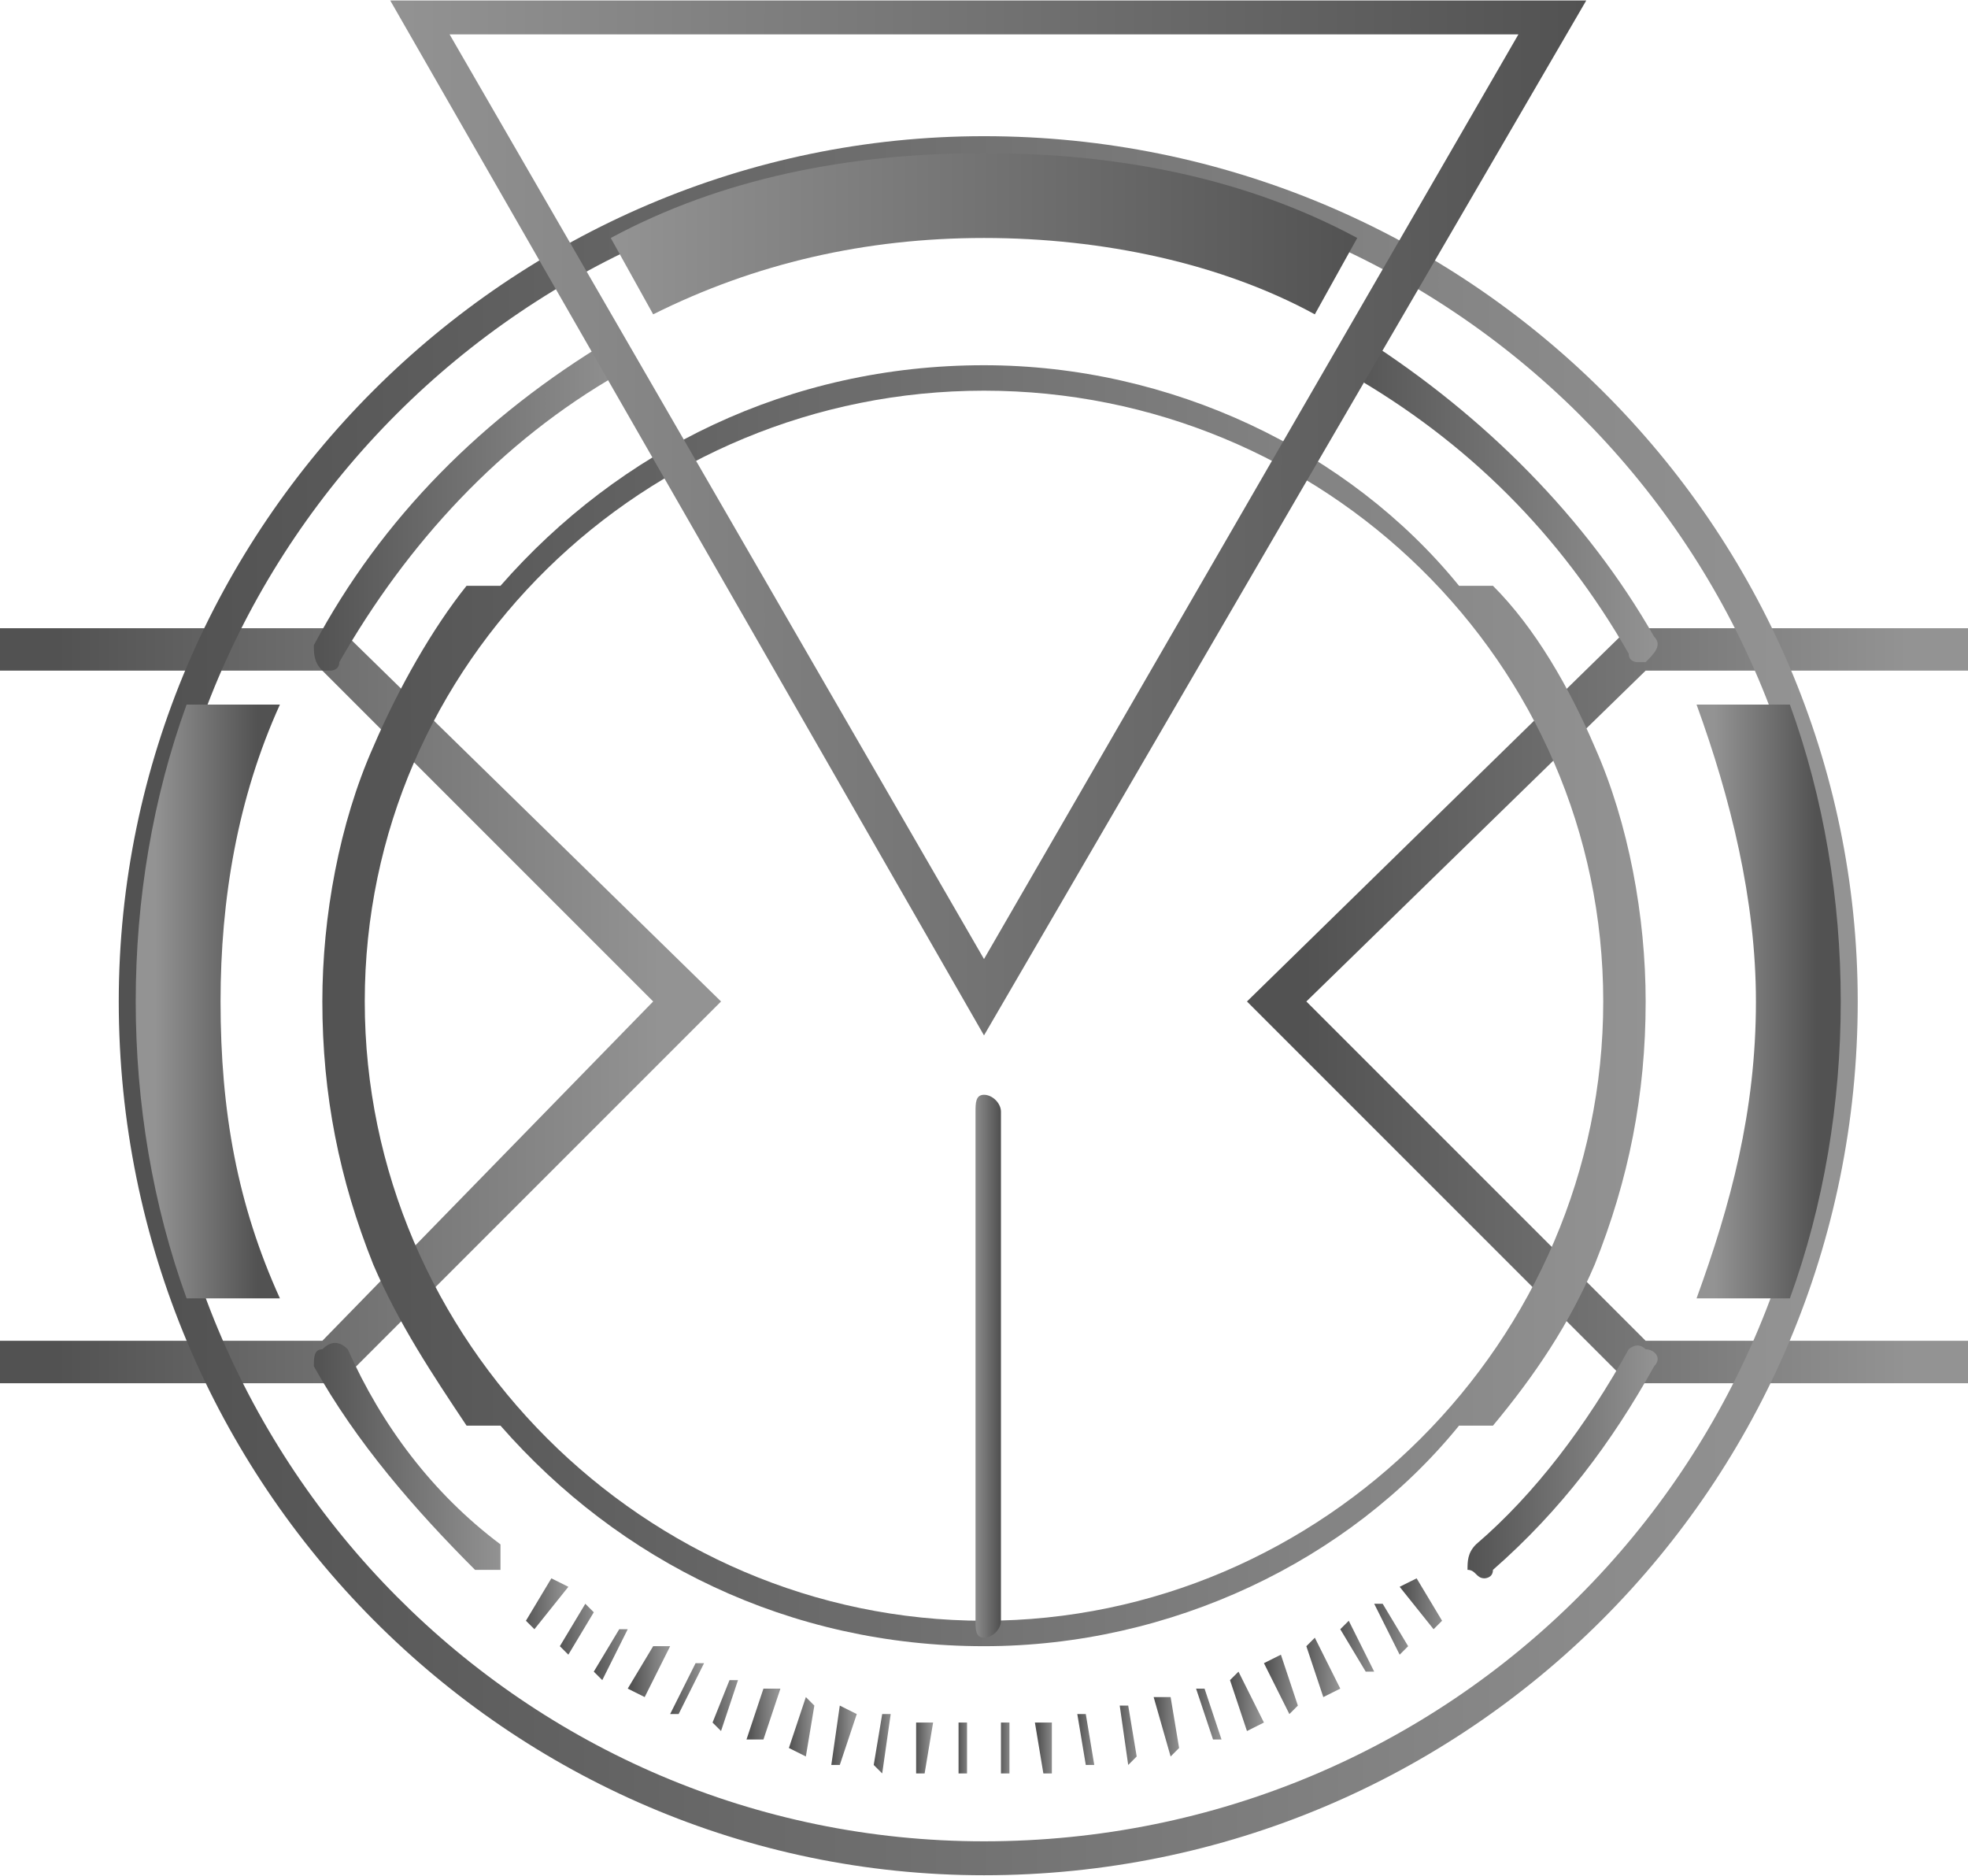 <?xml version="1.0" encoding="UTF-8"?>
<!DOCTYPE svg PUBLIC "-//W3C//DTD SVG 1.1//EN" "http://www.w3.org/Graphics/SVG/1.1/DTD/svg11.dtd">
<!-- Creator: CorelDRAW X7 -->
<svg xmlns="http://www.w3.org/2000/svg" xml:space="preserve" width="2300px" height="2192px" version="1.1" style="shape-rendering:geometricPrecision; text-rendering:geometricPrecision; image-rendering:optimizeQuality; fill-rule:evenodd; clip-rule:evenodd"
viewBox="0 0 232 221"
 xmlns:xlink="http://www.w3.org/1999/xlink">
 <defs>
  <style type="text/css">
   <![CDATA[
    .fil35 {fill:url(#id0)}
    .fil26 {fill:url(#id1)}
    .fil32 {fill:url(#id2)}
    .fil36 {fill:url(#id3)}
    .fil27 {fill:url(#id4)}
    .fil7 {fill:url(#id5)}
    .fil6 {fill:url(#id6)}
    .fil11 {fill:url(#id7)}
    .fil12 {fill:url(#id8)}
    .fil10 {fill:url(#id9)}
    .fil2 {fill:url(#id10)}
    .fil34 {fill:url(#id11)}
    .fil5 {fill:url(#id12)}
    .fil28 {fill:url(#id13)}
    .fil18 {fill:url(#id14)}
    .fil22 {fill:url(#id15)}
    .fil20 {fill:url(#id16)}
    .fil14 {fill:url(#id17)}
    .fil9 {fill:url(#id18)}
    .fil17 {fill:url(#id19)}
    .fil24 {fill:url(#id20)}
    .fil25 {fill:url(#id21)}
    .fil3 {fill:url(#id22)}
    .fil33 {fill:url(#id23)}
    .fil0 {fill:url(#id24)}
    .fil19 {fill:url(#id25)}
    .fil13 {fill:url(#id26)}
    .fil31 {fill:url(#id27)}
    .fil1 {fill:url(#id28)}
    .fil29 {fill:url(#id29)}
    .fil15 {fill:url(#id30)}
    .fil30 {fill:url(#id31)}
    .fil21 {fill:url(#id32)}
    .fil23 {fill:url(#id33)}
    .fil16 {fill:url(#id34)}
    .fil8 {fill:url(#id35)}
    .fil4 {fill:url(#id36)}
   ]]>
  </style>
  <linearGradient id="id0" gradientUnits="userSpaceOnUse" x1="72.023" y1="27.282" x2="160.462" y2="27.282">
   <stop offset="0" style="stop-opacity:1; stop-color:#939393"/>
   <stop offset="1" style="stop-opacity:1; stop-color:#525252"/>
  </linearGradient>
  <linearGradient id="id1" gradientUnits="userSpaceOnUse" x1="37.575" y1="118.291" x2="194.103" y2="118.291">
   <stop offset="0" style="stop-opacity:1; stop-color:#525252"/>
   <stop offset="1" style="stop-opacity:1; stop-color:#939393"/>
  </linearGradient>
  <linearGradient id="id2" gradientUnits="userSpaceOnUse" xlink:href="#id0" x1="45.577" y1="61.197" x2="186.908" y2="61.197">
  </linearGradient>
  <linearGradient id="id3" gradientUnits="userSpaceOnUse" xlink:href="#id0" x1="114.653" y1="161.141" x2="117.832" y2="161.141">
  </linearGradient>
  <linearGradient id="id4" gradientUnits="userSpaceOnUse" xlink:href="#id1" x1="19.919" y1="118.291" x2="212.566" y2="118.291">
  </linearGradient>
  <linearGradient id="id5" gradientUnits="userSpaceOnUse" xlink:href="#id1" x1="93.164" y1="203.551" x2="96.044" y2="203.551">
  </linearGradient>
  <linearGradient id="id6" gradientUnits="userSpaceOnUse" xlink:href="#id1" x1="88.359" y1="202.265" x2="91.553" y2="202.265">
  </linearGradient>
  <linearGradient id="id7" gradientUnits="userSpaceOnUse" xlink:href="#id1" x1="112.943" y1="206.095" x2="114.495" y2="206.095">
  </linearGradient>
  <linearGradient id="id8" gradientUnits="userSpaceOnUse" xlink:href="#id1" x1="117.732" y1="206.075" x2="119.334" y2="206.075">
  </linearGradient>
  <linearGradient id="id9" gradientUnits="userSpaceOnUse" xlink:href="#id1" x1="107.938" y1="205.851" x2="109.83" y2="205.851">
  </linearGradient>
  <linearGradient id="id10" gradientUnits="userSpaceOnUse" xlink:href="#id1" x1="70.081" y1="194.608" x2="74.429" y2="194.608">
  </linearGradient>
  <linearGradient id="id11" gradientUnits="userSpaceOnUse" xlink:href="#id0" x1="202.144" y1="118.12" x2="214.217" y2="118.12">
  </linearGradient>
  <linearGradient id="id12" gradientUnits="userSpaceOnUse" xlink:href="#id1" x1="83.634" y1="200.725" x2="87.129" y2="200.725">
  </linearGradient>
  <linearGradient id="id13" gradientUnits="userSpaceOnUse" xlink:href="#id1" x1="172.889" y1="172.046" x2="195.284" y2="172.046">
  </linearGradient>
  <linearGradient id="id14" gradientUnits="userSpaceOnUse" xlink:href="#id1" x1="145.04" y1="200.448" x2="148.584" y2="200.448">
  </linearGradient>
  <linearGradient id="id15" gradientUnits="userSpaceOnUse" xlink:href="#id1" x1="161.657" y1="191.669" x2="166.305" y2="191.669">
  </linearGradient>
  <linearGradient id="id16" gradientUnits="userSpaceOnUse" xlink:href="#id1" x1="153.59" y1="196.533" x2="157.706" y2="196.533">
  </linearGradient>
  <linearGradient id="id17" gradientUnits="userSpaceOnUse" xlink:href="#id1" x1="127.003" y1="205.236" x2="129.286" y2="205.236">
  </linearGradient>
  <linearGradient id="id18" gradientUnits="userSpaceOnUse" xlink:href="#id1" x1="102.975" y1="205.349" x2="105.207" y2="205.349">
  </linearGradient>
  <linearGradient id="id19" gradientUnits="userSpaceOnUse" xlink:href="#id1" x1="140.633" y1="202.028" x2="143.879" y2="202.028">
  </linearGradient>
  <linearGradient id="id20" gradientUnits="userSpaceOnUse" xlink:href="#id1" x1="6.773" y1="118.287" x2="77.89" y2="118.287">
  </linearGradient>
  <linearGradient id="id21" gradientUnits="userSpaceOnUse" xlink:href="#id1" x1="153.796" y1="118.287" x2="224.906" y2="118.287">
  </linearGradient>
  <linearGradient id="id22" gradientUnits="userSpaceOnUse" xlink:href="#id1" x1="74.487" y1="196.891" x2="78.563" y2="196.891">
  </linearGradient>
  <linearGradient id="id23" gradientUnits="userSpaceOnUse" xlink:href="#id0" x1="18.266" y1="118.12" x2="30.334" y2="118.12">
  </linearGradient>
  <linearGradient id="id24" gradientUnits="userSpaceOnUse" xlink:href="#id1" x1="61.73" y1="189.358" x2="66.577" y2="189.358">
  </linearGradient>
  <linearGradient id="id25" gradientUnits="userSpaceOnUse" xlink:href="#id1" x1="149.365" y1="198.609" x2="153.199" y2="198.609">
  </linearGradient>
  <linearGradient id="id26" gradientUnits="userSpaceOnUse" xlink:href="#id1" x1="122.381" y1="205.789" x2="124.332" y2="205.789">
  </linearGradient>
  <linearGradient id="id27" gradientUnits="userSpaceOnUse" xlink:href="#id1" x1="37.175" y1="171.884" x2="59.277" y2="171.884">
  </linearGradient>
  <linearGradient id="id28" gradientUnits="userSpaceOnUse" xlink:href="#id1" x1="65.839" y1="192.097" x2="70.437" y2="192.097">
  </linearGradient>
  <linearGradient id="id29" gradientUnits="userSpaceOnUse" xlink:href="#id1" x1="158.104" y1="59.18" x2="195.284" y2="59.18">
  </linearGradient>
  <linearGradient id="id30" gradientUnits="userSpaceOnUse" xlink:href="#id1" x1="131.593" y1="204.428" x2="134.209" y2="204.428">
  </linearGradient>
  <linearGradient id="id31" gradientUnits="userSpaceOnUse" xlink:href="#id1" x1="36.803" y1="59.545" x2="74.381" y2="59.545">
  </linearGradient>
  <linearGradient id="id32" gradientUnits="userSpaceOnUse" xlink:href="#id1" x1="157.691" y1="194.218" x2="162.073" y2="194.218">
  </linearGradient>
  <linearGradient id="id33" gradientUnits="userSpaceOnUse" xlink:href="#id1" x1="165.492" y1="188.897" x2="170.38" y2="188.897">
  </linearGradient>
  <linearGradient id="id34" gradientUnits="userSpaceOnUse" xlink:href="#id1" x1="136.15" y1="203.352" x2="139.08" y2="203.352">
  </linearGradient>
  <linearGradient id="id35" gradientUnits="userSpaceOnUse" xlink:href="#id1" x1="98.044" y1="204.581" x2="100.6" y2="204.581">
  </linearGradient>
  <linearGradient id="id36" gradientUnits="userSpaceOnUse" xlink:href="#id1" x1="79.002" y1="198.928" x2="82.796" y2="198.928">
  </linearGradient>
 </defs>
 <g id="Vrstva_x0020_1">
  <g id="_2610493291328">
   <polygon class="fil0" points="62,191 65,186 67,187 63,192 "/>
   <polygon class="fil1" points="66,194 69,189 70,190 67,195 "/>
   <polygon class="fil2" points="70,197 73,192 74,192 71,198 "/>
   <polygon class="fil3" points="74,199 77,194 79,194 76,200 "/>
   <polygon class="fil4" points="79,202 82,196 83,196 80,202 "/>
   <polygon class="fil5" points="84,203 86,198 87,198 85,204 "/>
   <polygon class="fil6" points="88,205 90,199 92,199 90,205 "/>
   <polygon class="fil7" points="93,206 95,200 96,201 95,207 "/>
   <polygon class="fil8" points="98,208 99,201 101,202 99,208 "/>
   <polygon class="fil9" points="103,208 104,202 105,202 104,209 "/>
   <polygon class="fil10" points="108,209 108,203 110,203 109,209 "/>
   <polygon class="fil11" points="113,209 113,203 114,203 114,209 "/>
   <polygon class="fil12" points="118,209 118,203 119,203 119,209 "/>
   <polygon class="fil13" points="123,209 122,203 124,203 124,209 "/>
   <polygon class="fil14" points="128,208 127,202 128,202 129,208 "/>
   <polygon class="fil15" points="133,208 132,201 133,201 134,207 "/>
   <polygon class="fil16" points="138,207 136,200 138,200 139,206 "/>
   <polygon class="fil17" points="143,205 141,199 142,199 144,205 "/>
   <polygon class="fil18" points="147,204 145,198 146,197 149,203 "/>
   <polygon class="fil19" points="152,202 149,196 151,195 153,201 "/>
   <polygon class="fil20" points="156,200 154,194 155,193 158,199 "/>
   <polygon class="fil21" points="161,197 158,192 159,191 162,197 "/>
   <polygon class="fil22" points="165,195 162,189 163,189 166,194 "/>
   <polygon class="fil23" points="169,192 165,187 167,186 170,191 "/>
   <polygon class="fil24" points="40,163 0,163 0,158 38,158 77,118 38,79 0,79 0,74 40,74 85,118 "/>
   <polygon class="fil25" points="232,163 192,163 147,118 192,74 232,74 232,79 194,79 154,118 194,158 232,158 "/>
   <path class="fil26" d="M116 191c-40,0 -73,-33 -73,-73 0,-40 33,-72 73,-72 40,0 73,32 73,72 0,40 -33,73 -73,73zm72 -103c-3,-7 -7,-14 -12,-19l-4 0c-13,-16 -34,-26 -56,-26 -23,0 -43,10 -57,26l-4 0c-4,5 -8,12 -11,19 -4,9 -6,20 -6,30 0,11 2,21 6,31 3,7 7,13 11,19l4 0c14,16 34,26 57,26 22,0 43,-10 56,-26l4 0c5,-6 9,-12 12,-19 4,-10 6,-20 6,-31 0,-10 -2,-21 -6,-30z"/>
   <path class="fil27" d="M116 20c-54,0 -98,44 -98,98 0,55 44,99 98,99 55,0 99,-44 99,-99 0,-54 -44,-98 -99,-98zm0 201c-56,0 -102,-46 -102,-103 0,-56 46,-102 102,-102 57,0 103,46 103,102 0,57 -46,103 -103,103z"/>
   <path class="fil28" d="M175 186c-1,0 -1,-1 -2,-1 0,-1 0,-2 1,-3 7,-6 13,-14 18,-23 0,0 1,-1 2,0 1,0 2,1 1,2 -5,9 -11,17 -19,24 0,1 -1,1 -1,1z"/>
   <path class="fil29" d="M193 78c0,0 -1,0 -1,-1 -8,-14 -19,-25 -33,-33 -1,-1 -1,-2 -1,-3 1,-1 2,-1 3,-1 14,9 26,21 34,35 1,1 0,2 -1,3 0,0 0,0 -1,0z"/>
   <path class="fil30" d="M39 79c-1,0 -1,0 -1,0 -1,-1 -1,-2 -1,-3 8,-15 20,-27 35,-36 0,0 2,0 2,1 1,1 0,2 -1,3 -14,8 -25,20 -33,34 0,1 -1,1 -1,1z"/>
   <path class="fil31" d="M57 185c0,0 -1,0 -1,0 -7,-7 -14,-15 -19,-24 0,-1 0,-2 1,-2 1,-1 2,-1 3,0 4,9 10,17 18,23 0,1 0,2 0,3 -1,0 -1,0 -2,0z"/>
   <path class="fil32" d="M53 4l63 109 63 -109 -126 0zm63 118l-70 -122 141 0 -71 122z"/>
   <path class="fil33" d="M33 83l-11 0c-4,11 -6,23 -6,35 0,12 2,24 6,35l11 0c-5,-11 -7,-22 -7,-35 0,-12 2,-24 7,-35z"/>
   <path class="fil34" d="M200 83c4,11 7,23 7,35 0,13 -3,24 -7,35l11 0c4,-11 6,-23 6,-35 0,-12 -2,-24 -6,-35l-11 0z"/>
   <path class="fil35" d="M116 18c-16,0 -31,3 -44,10l5 9c12,-6 25,-9 39,-9 14,0 28,3 39,9l5 -9c-13,-7 -28,-10 -44,-10z"/>
   <path class="fil36" d="M116 193c-1,0 -1,-1 -1,-2l0 -60c0,-1 0,-2 1,-2 1,0 2,1 2,2l0 60c0,1 -1,2 -2,2z"/>
  </g>
 </g>
</svg>
